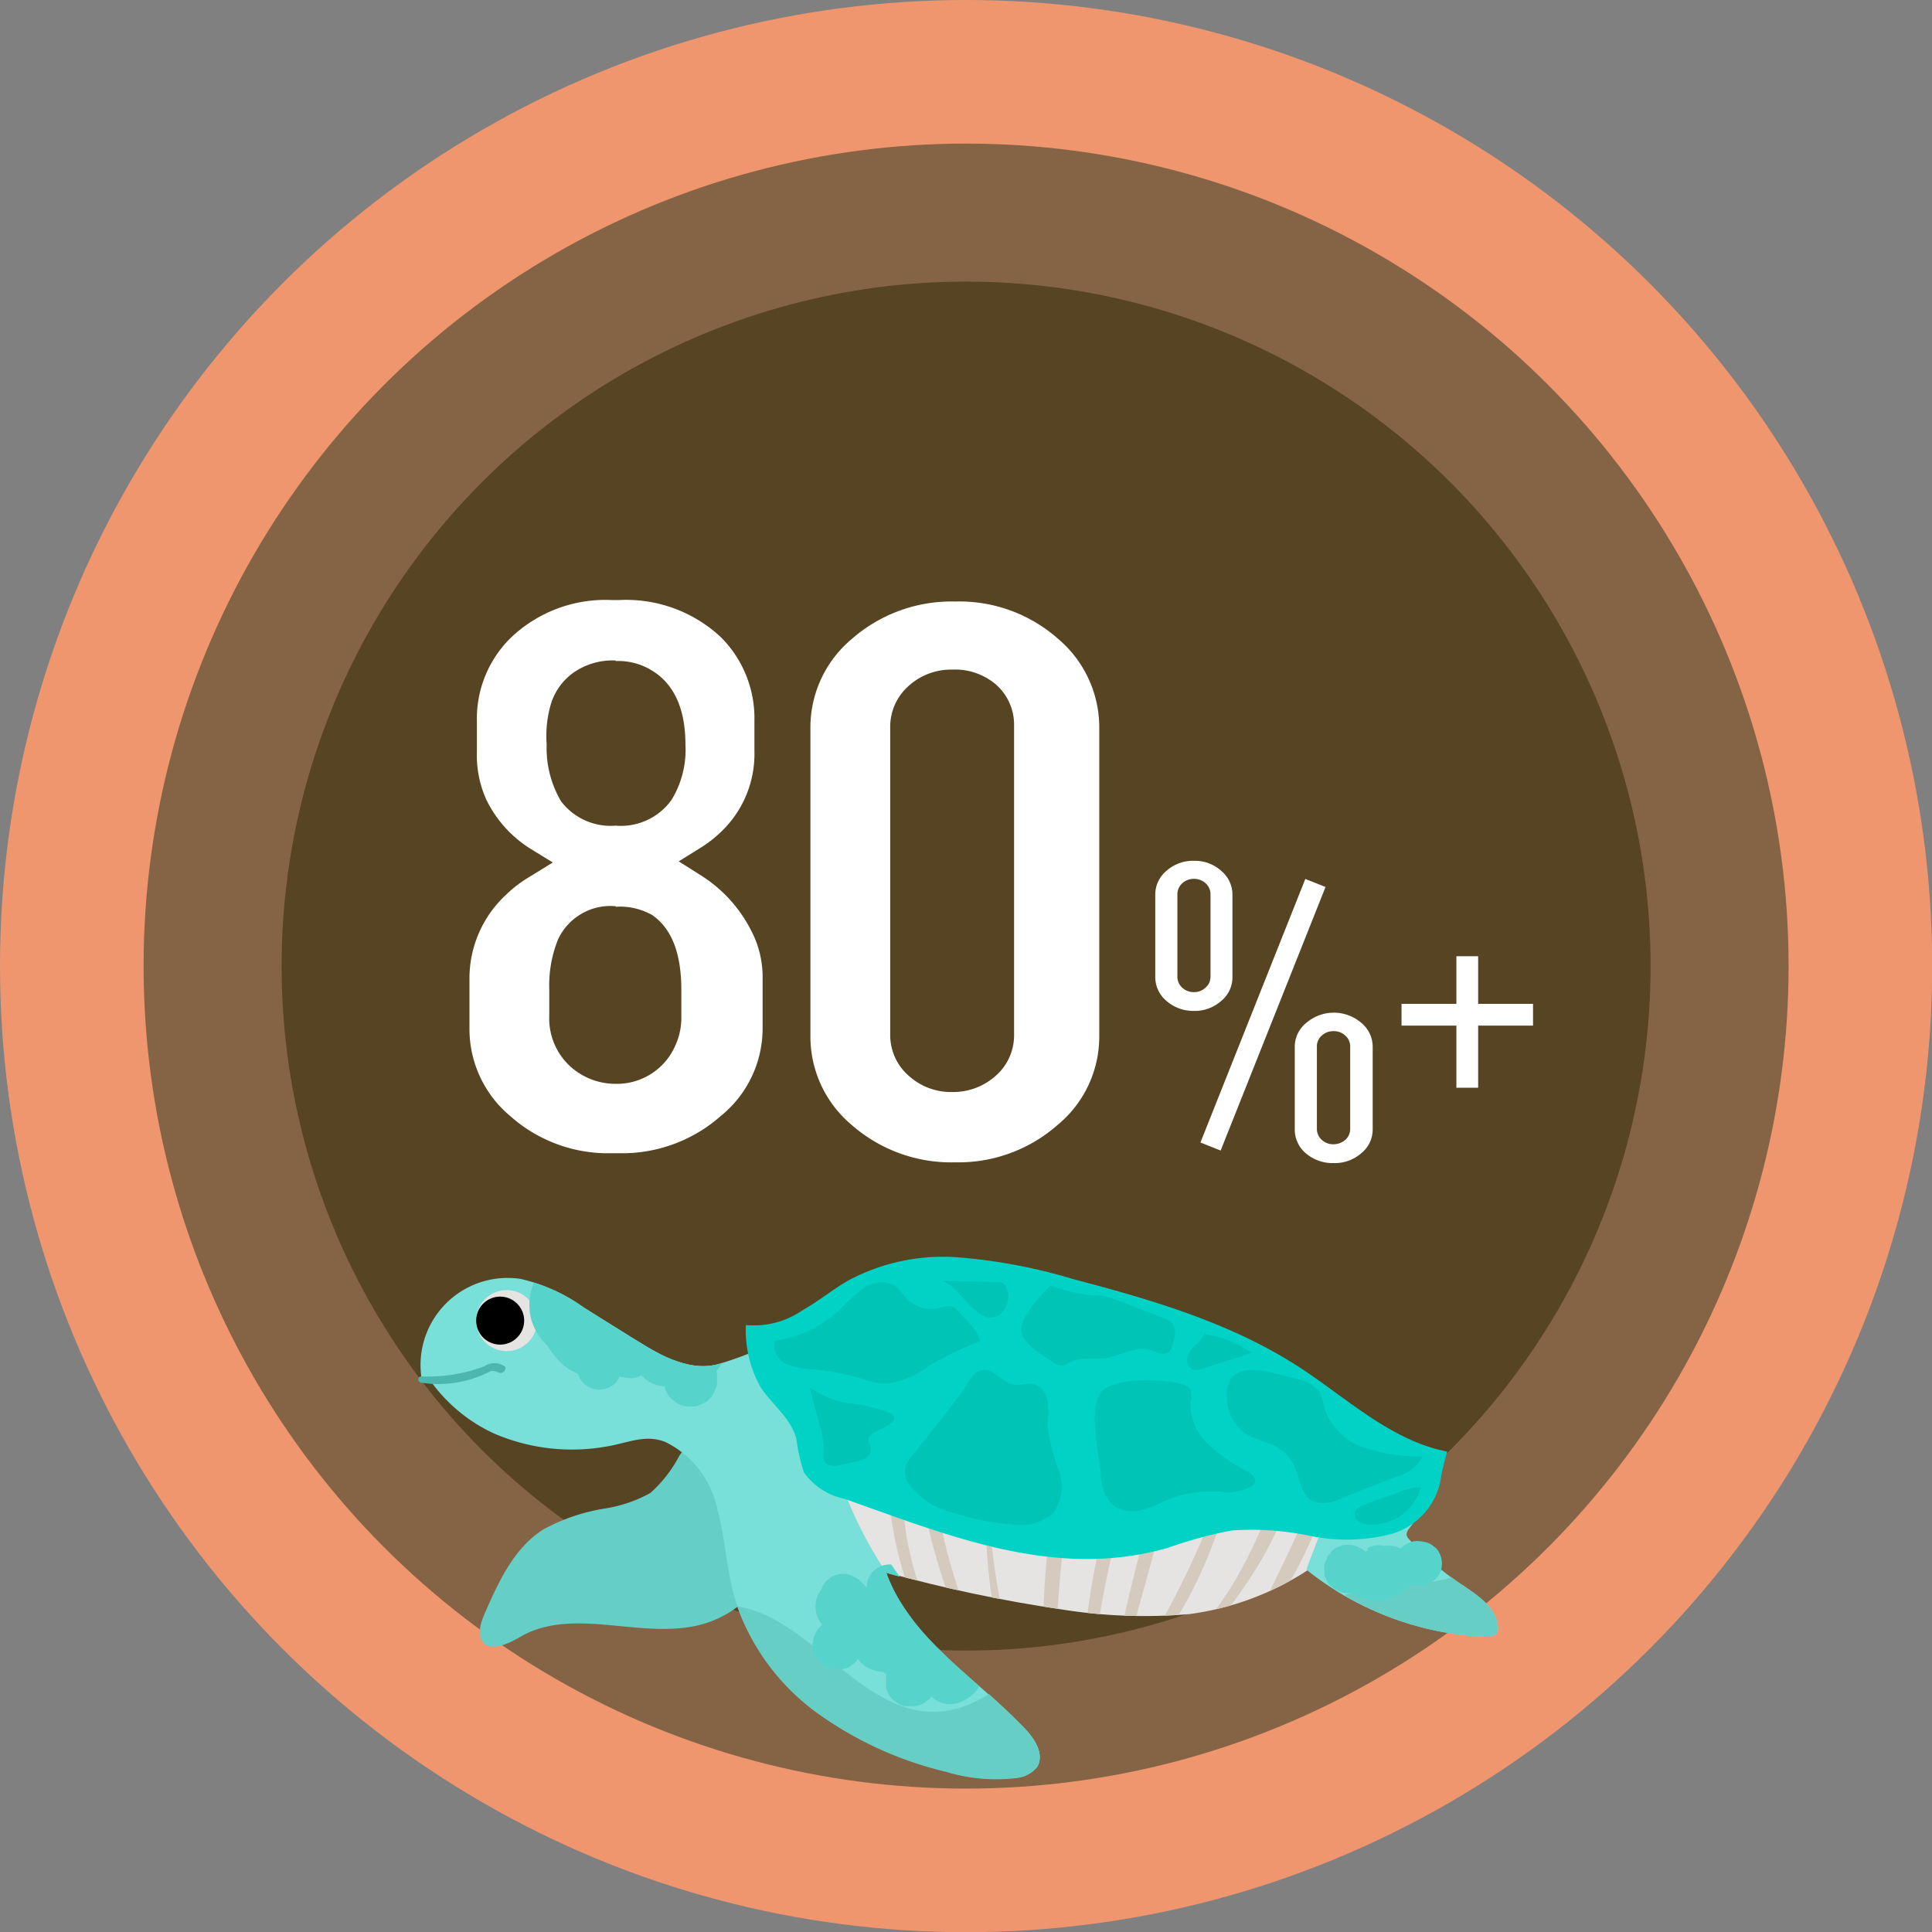 <svg xmlns="http://www.w3.org/2000/svg" xmlns:xlink="http://www.w3.org/1999/xlink" viewBox="0 0 103.87 103.87"><rect x="0" y="0" width="103.87" height="103.87" fill="#808080" stroke="none"/><defs><style>.cls-1{fill:none;}.cls-2{fill:#ef966f;}.cls-3{fill:#846445;}.cls-4{fill:#564423;}.cls-5{fill:#fff;}.cls-6{fill:#65cec6;}.cls-7{fill:#79dfd9;}.cls-8{clip-path:url(#clip-path);}.cls-9{fill:#e5e4e2;}.cls-10{fill:#d4cabd;}.cls-11{fill:#67cec6;}.cls-12{fill:#4bb7ae;}.cls-13{fill:#56d3ca;}.cls-14{clip-path:url(#clip-path-2);}.cls-15{fill:#00d3c6;}.cls-16{fill:#00c4b5;}</style><clipPath id="clip-path"><path class="cls-1" d="M57.6,73.39c-4.64-.71-9.07-.9-13.67-1.36a22.07,22.07,0,0,0,3.71,12.5,76.71,76.71,0,0,0,9.45,2,28.07,28.07,0,0,0,6.85.25,15.34,15.34,0,0,0,6.38-2.37,29,29,0,0,0,2.58-7.67A86.33,86.33,0,0,0,57.6,73.39Z"/></clipPath><clipPath id="clip-path-2"><path class="cls-1" d="M42.18,71.85a16.82,16.82,0,0,1-3.44,1.45c-1.55.51-3.17-.39-4.55-1.25l-2.78-1.74A9.46,9.46,0,0,0,28,68.76a4.68,4.68,0,0,0-5.31,5.49c.15,0,.3,0,.46,0a8.65,8.65,0,0,0,3.39,2.81,10.58,10.58,0,0,0,6,.72c1.18-.18,2.1-.69,3.22-.26a5.18,5.18,0,0,1,2.81,3.64c.42,1.53.48,3.15.91,4.68a12.08,12.08,0,0,0,4.4,6.19,19.61,19.61,0,0,0,7,3.21,9.27,9.27,0,0,0,3.73.34A1.64,1.64,0,0,0,55.76,95c.41-.68-.13-1.52-.68-2.09-2.61-2.71-6.15-4.81-7.43-8.35l.72.2A23.41,23.41,0,0,1,43.93,72Z"/></clipPath></defs><g id="Layer_2" data-name="Layer 2"><g id="Layer_2-2" data-name="Layer 2"><circle class="cls-2" cx="51.94" cy="51.94" r="51.94"/><circle class="cls-3" cx="51.94" cy="51.94" r="44.22"/><circle class="cls-4" cx="51.94" cy="51.94" r="36.8"/><path class="cls-5" d="M64.19,54.35a2.19,2.19,0,0,1-1.48-.54,1.67,1.67,0,0,1-.6-1.28V48.1a1.66,1.66,0,0,1,.6-1.28,2.14,2.14,0,0,1,1.48-.54,2.11,2.11,0,0,1,1.48.55,1.66,1.66,0,0,1,.59,1.27v4.43a1.64,1.64,0,0,1-.6,1.28A2.14,2.14,0,0,1,64.19,54.35Zm0-7.1a.9.9,0,0,0-.63.24.79.79,0,0,0-.26.59v4.43a.79.79,0,0,0,.26.59.9.9,0,0,0,.63.24.88.88,0,0,0,.62-.24.76.76,0,0,0,.27-.59V48.08a.8.8,0,0,0-.27-.6A.93.93,0,0,0,64.15,47.25Z"/><rect class="cls-5" x="67.32" y="46.93" width="1.17" height="15.25" transform="translate(24.98 -21.24) rotate(21.7)"/><path class="cls-5" d="M71.69,62.53A2.19,2.19,0,0,1,70.2,62a1.67,1.67,0,0,1-.59-1.28V56.29a1.64,1.64,0,0,1,.6-1.28,2.27,2.27,0,0,1,3,0,1.67,1.67,0,0,1,.59,1.28v4.42a1.64,1.64,0,0,1-.6,1.28A2.15,2.15,0,0,1,71.69,62.53Zm0-7.09a.87.87,0,0,0-.62.23.76.76,0,0,0-.27.59v4.43a.78.78,0,0,0,.27.6.91.91,0,0,0,.62.23,1,1,0,0,0,.63-.23.78.78,0,0,0,.27-.6V56.26a.76.76,0,0,0-.27-.59A.91.91,0,0,0,71.64,55.44Z"/><rect class="cls-5" x="78.3" y="51.41" width="1.17" height="7.07"/><rect class="cls-5" x="78.3" y="51.02" width="1.17" height="7.07" transform="translate(133.44 -24.33) rotate(90)"/><path class="cls-5" d="M51.35,62.49a8.11,8.11,0,0,1-5.55-2,6.2,6.2,0,0,1-2.23-4.77V39.14a6.2,6.2,0,0,1,2.24-4.8,8.13,8.13,0,0,1,5.54-2,8,8,0,0,1,5.53,2,6.24,6.24,0,0,1,2.22,4.79V55.7a6.16,6.16,0,0,1-2.24,4.78A8.07,8.07,0,0,1,51.35,62.49ZM51.19,36a3.39,3.39,0,0,0-2.33.87,2.92,2.92,0,0,0-1,2.22V55.63a2.9,2.9,0,0,0,1,2.21,3.37,3.37,0,0,0,2.33.87,3.43,3.43,0,0,0,2.33-.86,2.89,2.89,0,0,0,1-2.22V39a2.87,2.87,0,0,0-1-2.22A3.39,3.39,0,0,0,51.19,36Z"/><path class="cls-5" d="M32.88,62a7.89,7.89,0,0,1-5.45-2,6.09,6.09,0,0,1-2.19-4.69V52.6a6.12,6.12,0,0,1,1.93-4.46,6.81,6.81,0,0,1,1.3-1l1.25-.77-1.25-.77A6.42,6.42,0,0,1,26.15,43a5.79,5.79,0,0,1-.51-2.6V38.8a6.09,6.09,0,0,1,1.8-4.49,7.35,7.35,0,0,1,5.44-2.05h.41a7.46,7.46,0,0,1,5.47,2,6.16,6.16,0,0,1,1.8,4.5v1.62a5.78,5.78,0,0,1-1.75,4.3,6.58,6.58,0,0,1-1.1.87l-1.22.76,1.22.77A7.52,7.52,0,0,1,40.37,50,5.38,5.38,0,0,1,41,52.6v2.73A6.06,6.06,0,0,1,38.75,60a8,8,0,0,1-5.46,2Zm.22-13.28A3.11,3.11,0,0,0,30,50.51a6.62,6.62,0,0,0-.47,2.69v1.43a3.49,3.49,0,0,0,1.17,2.74,3.64,3.64,0,0,0,2.34.9h.08a3.42,3.42,0,0,0,3.16-2,3.57,3.57,0,0,0,.35-1.61V53.2c0-1.94-.52-3.28-1.56-4A3.53,3.53,0,0,0,33.1,48.75Zm0-13.21a3.67,3.67,0,0,0-2.36.72,3.26,3.26,0,0,0-1.1,1.55,6.07,6.07,0,0,0-.25,2.24,5.64,5.64,0,0,0,.78,3.07,3.36,3.36,0,0,0,2.93,1.3,3.35,3.35,0,0,0,3-1.38,5.15,5.15,0,0,0,.75-3c0-2.25-.86-3.68-2.44-4.27A3.48,3.48,0,0,0,33.1,35.54Z"/><path class="cls-6" d="M32.53,81.1a10.32,10.32,0,0,0-3.29,1.11c-1.61,1-2.44,2.84-3.2,4.58-.22.51-.42,1.19,0,1.58s1.31,0,1.92-.36c2.83-1.66,6.49.15,9.66-.65a5.61,5.61,0,0,0,3.53-2.7,5.47,5.47,0,0,0-2.15-7,1.75,1.75,0,0,0-1.58-.2,2.4,2.4,0,0,0-.9.81,7,7,0,0,1-1.56,2A7.41,7.41,0,0,1,32.53,81.1Z"/><path class="cls-7" d="M42.18,71.85a16.82,16.82,0,0,1-3.44,1.45c-1.55.51-3.17-.39-4.55-1.25l-2.78-1.74A9.46,9.46,0,0,0,28,68.76a4.68,4.68,0,0,0-5.31,5.49c.15,0,.3,0,.46,0a8.65,8.65,0,0,0,3.39,2.81,10.58,10.58,0,0,0,6,.72c1.18-.18,2.1-.69,3.22-.26a5.18,5.18,0,0,1,2.81,3.64c.42,1.53.48,3.15.91,4.68a12.08,12.08,0,0,0,4.4,6.19,19.61,19.61,0,0,0,7,3.21,9.27,9.27,0,0,0,3.73.34A1.64,1.64,0,0,0,55.76,95c.41-.68-.13-1.52-.68-2.09-2.61-2.71-6.15-4.81-7.43-8.35l.72.2A23.41,23.41,0,0,1,43.93,72Z"/><g class="cls-8"><path class="cls-9" d="M57.6,73.39c-4.64-.71-9.07-.9-13.67-1.36a22.07,22.07,0,0,0,3.71,12.5,76.71,76.71,0,0,0,9.45,2,28.07,28.07,0,0,0,6.85.25,15.34,15.34,0,0,0,6.38-2.37,29,29,0,0,0,2.58-7.67A86.33,86.33,0,0,0,57.6,73.39Z"/><path class="cls-10" d="M52.24,87.36c-2.3-5.54-2.59-10.84-2.29-16.74a.19.19,0,0,0-.37-.05c-1.22,5.62-.07,11.71,2.09,17,.15.34.71.19.57-.16Z"/><path class="cls-10" d="M53.82,86.36a43.27,43.27,0,0,1-.74-6.22,0,0,0,1,0-.07,0,31.93,31.93,0,0,0,.4,6.33c0,.27.46.16.41-.11Z"/><path class="cls-10" d="M56.73,89.06a81.51,81.51,0,0,1,1.63-13.57.21.21,0,0,0-.41-.11A42.46,42.46,0,0,0,56.1,89.06a.32.32,0,0,0,.63,0Z"/><path class="cls-10" d="M58.92,88.17c.56-4.11,1.74-8,2.65-12,0-.18-.24-.32-.32-.13a45.93,45.93,0,0,0-2.94,12c-.06.4.55.57.61.17Z"/><path class="cls-10" d="M60.78,88.07c.83-3.22,1.89-6.47,2.4-9.75a.19.19,0,0,0-.36-.1,100.22,100.22,0,0,0-2.6,9.69.29.29,0,0,0,.56.16Z"/><path class="cls-10" d="M62.62,88a23.54,23.54,0,0,0,3.65-8.76.13.13,0,0,0-.25-.07,50.57,50.57,0,0,1-3.87,8.55c-.18.3.28.57.47.28Z"/><path class="cls-10" d="M65.49,87.2c2-2.49,4-5.66,4.29-8.93,0-.24-.31-.24-.39,0-1.25,3.08-2.2,5.93-4.28,8.6-.21.27.16.65.38.38Z"/><path class="cls-10" d="M68.52,86.35A22.57,22.57,0,0,0,72,77.92c0-.17-.22-.32-.3-.13A85.85,85.85,0,0,1,68,86.06a.28.28,0,0,0,.49.29Z"/><path class="cls-10" d="M49.76,86.15c-1.53-3.72-1.43-7.1-.92-11,0-.23-.3-.24-.37-.05-1.3,3.56-.67,7.77.72,11.21.14.35.71.19.57-.16Z"/></g><path class="cls-7" d="M80.53,87.42c-.09-1-1.12-1.68-2-2.26a15,15,0,0,1-2.76-2.39.46.46,0,0,1-.15-.26.54.54,0,0,1,.14-.33A6.53,6.53,0,0,0,77.08,79c.12-.92-1.08-1.07-2-1.42s-1.48-.58-2.23-.84c-.61,2.77-2.74,7.77-2.6,7.66A16.44,16.44,0,0,0,79.91,88a.65.65,0,0,0,.56-.18A.59.59,0,0,0,80.53,87.42Z"/><path class="cls-9" d="M28.88,71a1.64,1.64,0,1,1-1.64-1.64A1.64,1.64,0,0,1,28.88,71Z"/><path d="M28.18,71a1.29,1.29,0,1,1-1.29-1.29A1.29,1.29,0,0,1,28.18,71Z"/><path class="cls-11" d="M53.17,91.08c-5.72,3.58-8.81-4-13.54-4.72a12.15,12.15,0,0,0,4.24,5.69,19.61,19.61,0,0,0,7,3.21,9.27,9.27,0,0,0,3.73.34A1.64,1.64,0,0,0,55.76,95c.41-.68-.13-1.52-.68-2.09S53.83,91.67,53.17,91.08Z"/><path class="cls-11" d="M78.55,85.16c-.17-.11-.33-.23-.49-.35-1.7.47-3.94.43-5.78.94A15.94,15.94,0,0,0,79.91,88a.65.65,0,0,0,.56-.18.59.59,0,0,0,.06-.35C80.44,86.39,79.41,85.74,78.55,85.16Z"/><path class="cls-12" d="M22.65,74.34a6.06,6.06,0,0,0,3.74-.63c.17-.1.05-.41-.15-.33a8.64,8.64,0,0,1-3.59.62c-.22,0-.2.31,0,.34Z"/><path class="cls-12" d="M26.26,73.72a.92.92,0,0,1,.33,0c.11,0,.2.08.31.1s.4-.21.22-.37a1,1,0,0,0-.95-.07.18.18,0,0,0,.09.35Z"/><path class="cls-13" d="M73.53,83.35l-.51.33a1.24,1.24,0,0,0,.3,2.26,2.45,2.45,0,0,0,2.09-.31A1.43,1.43,0,0,0,76,84.14a1.48,1.48,0,0,0-.37-.64,1.35,1.35,0,0,0-1-.4A1.26,1.26,0,0,0,73.4,84,1.28,1.28,0,0,0,74,85.43l-.15-.11-.33-.56,0,0,0-.34v0l0-.34a.84.84,0,0,1,.54-.63h0l-.23,0,.33,0a1.27,1.27,0,0,1-.39,0l.33,0-.16,0,.3,2.25.49-.36a1.32,1.32,0,0,0,.56-.73,1.28,1.28,0,0,0-.12-.94,1.24,1.24,0,0,0-1.67-.43Z"/><path class="cls-13" d="M76.27,82.85a1.16,1.16,0,0,0-.7.19,1.35,1.35,0,0,0-.59.78,1.18,1.18,0,0,0,0,.59.87.87,0,0,0,.2.38.84.84,0,0,0,.31.28,1.09,1.09,0,0,0,.56.15l.31,0a1.17,1.17,0,0,0,.83-.34,1.1,1.1,0,0,0,.3-.52,1.3,1.3,0,0,0-.12-.9.8.8,0,0,0-.3-.33.9.9,0,0,0-.4-.21,1.09,1.09,0,0,0-.62,0l-.3.1,1.36.77h0l0,.29V84l0,.29s0,0,0,0l-.11.26a.43.43,0,0,1,0-.07l-.17.22,0,0-.21.16.05,0-.25.11,0,0a1,1,0,0,0,.61-.47l.11-.25a.81.81,0,0,0,0-.41.48.48,0,0,0-.07-.26.72.72,0,0,0-.21-.33L76.79,83a1,1,0,0,0-.52-.14Z"/><path class="cls-13" d="M73.08,83.21l0,0a1.18,1.18,0,0,0-.61-.16,1.22,1.22,0,0,0-.62.16l0,0a.87.87,0,0,0-.37.34.66.66,0,0,0-.17.29.94.94,0,0,0-.11.5l0,.35.14.31a.91.91,0,0,0,.33.37.72.72,0,0,0,.29.17,1,1,0,0,0,.51.11l.35,0,.31-.13a1.1,1.1,0,0,0,.37-.34.66.66,0,0,0,.17-.29,1,1,0,0,0,.11-.51l0-.35-.13-.31a1.25,1.25,0,0,0-.47-.47Z"/><g class="cls-14"><path class="cls-13" d="M30.3,67.54a2.32,2.32,0,0,0-1.65,1.56,3.07,3.07,0,0,0-.11,1.75,3.12,3.12,0,0,0,1.36,1.86l.21.14a1.72,1.72,0,0,1-.81-1c-.09.29.36.83.55,1.08a2.84,2.84,0,0,0,3.08,1A3,3,0,0,0,35,71a4.12,4.12,0,0,0-2.85-3.76,2.4,2.4,0,0,0-2.89,1.64,3.14,3.14,0,0,0,.22,2.42,4,4,0,0,0,.24.46c.28.45-.15-.58,0-.11l-.09-.72v.14l.1-.72,0,.1.7-1.19c-.18.2-.08.13.31-.21L32,68.66h-.1l1.33.36c.36.31.47.39.32.25a2.59,2.59,0,0,0-.55-.44,3.19,3.19,0,0,0-.75-.34,5.82,5.82,0,0,0-.82-.13c-.2,0-.56-.14.14,0-.48-.11.49.25.66.49s.25.6.14.23a3.08,3.08,0,0,0-.68-1.19,1.44,1.44,0,0,0-1.41-.37Z"/><path class="cls-13" d="M33.16,71.32a1.52,1.52,0,0,0-.54.53,1.25,1.25,0,0,0-.18.41,1.29,1.29,0,0,0,0,.4v0l0,.35a1.25,1.25,0,0,0,.27.54,1,1,0,0,0,.38.34,1.36,1.36,0,0,0,.33.14,2.57,2.57,0,0,0,.4.06,1.17,1.17,0,0,0,.45-.06,1.41,1.41,0,0,0,.53-.28,1.31,1.31,0,0,0,.4-.44,1,1,0,0,0,.16-.49.92.92,0,0,0,0-.52L35.2,72a.87.87,0,0,0-.34-.37.61.61,0,0,0-.29-.17.94.94,0,0,0-.5-.11l-.35,0a1.42,1.42,0,0,0-.58.34s0,0,0,0l.27-.21-.06,0,.32-.13-.07,0,.36-.05h-.07l.35.05-.06,0,.32.13h0l.47.48v0l.13.32s0,0,0,0l0,.36v-.06L35,73s0,0,0,0l-.13.32a.17.17,0,0,1,0-.05l-.21.28,0,0-.27.21,0,0-.33.13h0a1.4,1.4,0,0,0,.6-.35l.21-.28a1.37,1.37,0,0,0,.19-.68,1.18,1.18,0,0,0-.12-.53,1,1,0,0,0-.28-.43,1.06,1.06,0,0,0-.44-.29,1,1,0,0,0-.52-.11,1.37,1.37,0,0,0-.69.18Z"/><path class="cls-13" d="M34.56,71.47a1.8,1.8,0,0,0,.77,3A2.06,2.06,0,0,0,37.21,74a.65.65,0,0,0,.16-.13c0,.07-.28.18-.09.08a.94.94,0,0,1-.59.11c-.08,0-.46-.19-.27,0l1.32-3.12a6.51,6.51,0,0,0-2.05-.32,1.82,1.82,0,0,0-1.79,2.07,1.74,1.74,0,0,0,.68,1.19,2,2,0,0,0,1.59.33c-.22,0-.26,0,0,0h.6c.44,0-.37-.07.07,0a1.74,1.74,0,0,0,2-1,1.71,1.71,0,0,0-.7-2.13,2.47,2.47,0,0,0-2.36,0,2.22,2.22,0,0,0-.82.76,1.74,1.74,0,0,0-.14.27l0,.09c.88-.89,1.47-.6,1.76.87a1.27,1.27,0,0,0-2-1.54Z"/><path class="cls-13" d="M37.15,75.62a1,1,0,0,0,.54-.12,1,1,0,0,0,.45-.29,1.09,1.09,0,0,0,.29-.45,1,1,0,0,0,.12-.54l0-.38a1.39,1.39,0,0,0-.36-.62L37.86,73a1.48,1.48,0,0,0-.71-.19,1,1,0,0,0-.55.12,1.2,1.2,0,0,0-.45.29,1.06,1.06,0,0,0-.29.46,1,1,0,0,0-.12.54l0,.37a1.43,1.43,0,0,0,.36.62l.29.22a1.35,1.35,0,0,0,.71.19Z"/><path class="cls-13" d="M31.89,72.15a1.67,1.67,0,0,0-.7.64,1.34,1.34,0,0,0,0,1.34,1.22,1.22,0,0,0,1.62.43,1.19,1.19,0,0,0,.57-1.35v.56l0-.16a1.08,1.08,0,0,0-.1-.79,1,1,0,0,0-1.42-.37l-.2.16a1,1,0,0,0-.27.45,1.14,1.14,0,0,0-.06.73l0-.28v0l0-.28v0l.1-.25a.05.05,0,0,1,0,0l.16-.21v0l.21-.17s0,0,0,0l.25-.1H32l.28,0h-.05l.28,0h0l.25.11,0,0,.21.17,0-.05.17.22v0l.1.26a.13.13,0,0,1,0-.06l0,.28v-.08l0,.28,0-.09-.11.26,0,0-.16.21A.23.23,0,0,1,33,74l-.22.16L33,74a1,1,0,0,0,.5-.64,1.08,1.08,0,0,0-1.58-1.22Z"/><path class="cls-13" d="M44.78,85.05a1.34,1.34,0,0,0-.93,1.33,1.52,1.52,0,0,0,.42,1.05,1.82,1.82,0,0,0,1.16.47,1.49,1.49,0,0,0,1.78-1.35,1.78,1.78,0,0,0-.6-1.17l-.23-.26a1.75,1.75,0,0,0-.73-.46,1.23,1.23,0,0,0-1.51,1.52,1.71,1.71,0,0,0,.4.67l.17.15c.13.12.27.23.39.35l-.2-.24,0,0-.16-.61v0l.36-.86,0,0,.24-.19,0,0,.29-.12-.28.07.32,0h-.3l.31,0-.17,0,.28.12s-.41-.2-.43-.17.43.3.31.16c.1.15.14.19.09.12s0,0,.06.14c0-.1,0,0,0,.12a.57.57,0,0,1-.07.29.85.85,0,0,0-.95-1.24Z"/><path class="cls-13" d="M47.18,86.89a1.46,1.46,0,0,0-1.23.7,1.48,1.48,0,0,0,0,1.28,1.65,1.65,0,0,0,.73.81,2.1,2.1,0,0,0,.78.21c.25,0,.14,0,0,0a6.13,6.13,0,0,0,.92.47,1.88,1.88,0,0,0,2.44-1.9,2.52,2.52,0,0,0-3.27-2.25,2,2,0,0,0-1.5,2.21c.22,1,1.35,1.36,2.25,1.36a1.49,1.49,0,0,0,1.46-1.45,1.74,1.74,0,0,0-.05-.39,1.48,1.48,0,0,0-1.41-1.06c.15,0,.14,0,0,0,.11.06.11,0,0,0l.67.89,0-.1-.14,1.14a.58.58,0,0,1-.4.31c.14,0,.16,0,0,0s-.1,0,.05,0a.29.29,0,0,1-.2-.05c-.1,0-.08,0,0,0a.47.47,0,0,1-.19-.18.64.64,0,0,1-.05-.49c-.3,1.32.66-1,1-.64a1.83,1.83,0,0,0-.57-.25,2.46,2.46,0,0,0-.6-.12h-.3l.51.33.17.63v-.09l-.17.62,0-.09-.74.57.13,0A1.22,1.22,0,0,0,48.38,88a1.2,1.2,0,0,0-1.2-1.06Z"/><path class="cls-13" d="M50.33,88.67c-.18.43-.39.86-.54,1.29a1.29,1.29,0,0,0,.33,1.28,1.37,1.37,0,0,0,1.28.34A2,2,0,0,0,52.83,89a1.32,1.32,0,0,0-.56-.73,1.21,1.21,0,0,0-1.79,1.37c0,.13,0,.08,0-.16,0,.13,0,.08,0-.16,0,.12,0,.07.07-.14a.93.93,0,0,1,0,.1c.14-.18.17-.22.09-.13l.12-.1c-.11.06-.06,0,.16-.06l-.11,0,.35,0h-.06l1.31,1.31c0-.37-.07-.75-.1-1.12a1.07,1.07,0,0,0-.76-1,1.06,1.06,0,0,0-1.17.47Z"/><path class="cls-13" d="M48.63,91.73h.07l.34,0a1,1,0,0,0,.49-.1.62.62,0,0,0,.28-.17,1,1,0,0,0,.33-.35l0-.06.14-.32a1,1,0,0,0,0-.55.69.69,0,0,0-.09-.34.75.75,0,0,0-.17-.3,1.16,1.16,0,0,0-.38-.35l-.33-.14-.36,0a1,1,0,0,0-.52.11.58.58,0,0,0-.3.18.64.64,0,0,0-.25.24,1,1,0,0,0-.24.46l0,.36,0,.37.14.32a.92.92,0,0,0,.35.38,1.09,1.09,0,0,0,.46.25Z"/><path class="cls-13" d="M46.73,85.11A1.34,1.34,0,0,0,46.94,87a2.49,2.49,0,0,0,2,.17,1.24,1.24,0,0,0,.73-1.79,2.79,2.79,0,0,0-1.53-1.23,1.24,1.24,0,0,0-1.5.85,1.26,1.26,0,0,0,.85,1.5c.23.09-.23-.14,0,0l.09.05-.11-.08a2.11,2.11,0,0,0,.15.15l-.1-.13.07.12.73-1.79a3.09,3.09,0,0,0-.77.28.91.91,0,0,0-.22.11c.42-.27,1.18.1,1.11.6a.92.92,0,0,0-.52-1,.91.91,0,0,0-1.11.36Z"/><path class="cls-13" d="M46.23,87.76l0-.05-.2-.26a1,1,0,0,0-.41-.26.62.62,0,0,0-.32-.09.89.89,0,0,0-.51,0H44.7l-.33.14a1,1,0,0,0-.38.35.64.64,0,0,0-.17.3.67.67,0,0,0-.1.34,1,1,0,0,0,0,.54l.14.33.21.27a1,1,0,0,0,.44.28.67.67,0,0,0,.34.09.55.55,0,0,0,.36,0,1,1,0,0,0,.51-.16l.27-.21.21-.27.14-.33a1,1,0,0,0,0-.54,1,1,0,0,0-.16-.51Z"/></g><path class="cls-15" d="M40.1,71.24a6.24,6.24,0,0,0,.81,3.37c.62.92,1.58,1.6,1.9,2.72a10,10,0,0,0,.41,1.82,3.48,3.48,0,0,0,2.15,1.42c5.67,2,11.4,4.4,17.47,2.63a22.81,22.81,0,0,1,3.4-.92,15.45,15.45,0,0,1,4.23.3,9.68,9.68,0,0,0,4.22-.08,3.74,3.74,0,0,0,2.76-2.92c.08-.59.22-1,.35-1.54-3-.58-5.35-2.84-7.92-4.52C66.22,71.14,62,69.9,57.74,68.78a29.52,29.52,0,0,0-6.09-1.17,10.78,10.78,0,0,0-6,1.21c-.87.49-1.64,1.14-2.5,1.62A4.62,4.62,0,0,1,40.1,71.24Z"/><path class="cls-16" d="M49,78.32a1.44,1.44,0,0,0-.34.6,1.18,1.18,0,0,0,.19.85,4,4,0,0,0,2.26,1.52,13.09,13.09,0,0,0,3.28.66,2.72,2.72,0,0,0,2.23-.59,2.46,2.46,0,0,0,.31-2.29,10.73,10.73,0,0,1-.6-2.34c0-.43.07-.87,0-1.3a1.13,1.13,0,0,0-.71-1c-.38-.11-.78.08-1.17,0-.56-.09-1-.84-1.58-.78s-.78.69-1.09,1.09C50.88,76,49.93,77.13,49,78.32Z"/><path class="cls-16" d="M59.18,79.22a2.48,2.48,0,0,0,.59,1.66,1.87,1.87,0,0,0,1.78.25c.6-.17,1.15-.5,1.75-.69a7,7,0,0,1,2.33-.24,2.62,2.62,0,0,0,1.67-.3.52.52,0,0,0,.17-.22c.08-.23-.17-.43-.38-.55A9.35,9.35,0,0,1,65,77.69a3,3,0,0,1-1-2.26,1.2,1.2,0,0,0,0-.73.84.84,0,0,0-.53-.31c-.92-.23-3.4-.36-4.2.37S59.07,78.13,59.18,79.22Z"/><path class="cls-16" d="M66,75.55a2.29,2.29,0,0,0,1.2,1.66c.43.23.92.31,1.35.54a2.25,2.25,0,0,1,1,1c.34.72.39,1.72,1.12,2a1.84,1.84,0,0,0,1.37-.17l3.1-1.22a2,2,0,0,0,1.33-1.05,10,10,0,0,1-3.13-.48,3.34,3.34,0,0,1-2.15-2.18,3.47,3.47,0,0,0-.22-.76,1.87,1.87,0,0,0-1.24-.75C68.21,73.75,65.58,72.8,66,75.55Z"/><path class="cls-16" d="M75.16,80.28a13.28,13.28,0,0,0-1.92.68.63.63,0,0,0-.39.3.45.45,0,0,0,.16.51,1,1,0,0,0,.54.19,2.75,2.75,0,0,0,2.85-2,3.13,3.13,0,0,0-1.65.5"/><path class="cls-16" d="M56.6,73.23a.86.86,0,0,0,.5.19,1.25,1.25,0,0,0,.41-.18c.6-.31,1.33-.12,2-.23s1.56-.67,2.32-.44c.29.09.6.29.88.18s.36-.45.41-.74a1,1,0,0,0-.14-.92,1,1,0,0,0-.36-.2l-2-.78a7.52,7.52,0,0,0-1.39-.45,8,8,0,0,1-2.74-.55c-.49.49-1.56,1.59-1.58,2.34S56,72.83,56.6,73.23Z"/><path class="cls-16" d="M64.8,71.6a1.85,1.85,0,0,1-.5.68,1.59,1.59,0,0,0-.46.7.57.57,0,0,0,.35.68.82.82,0,0,0,.41-.06l2.7-.86a5.61,5.61,0,0,0-2.48-1"/><path class="cls-16" d="M47,77a4.59,4.59,0,0,0,1-.56.26.26,0,0,0,.09-.17c0-.12-.1-.21-.2-.27a7.1,7.1,0,0,0-2.35-.56,5.28,5.28,0,0,1-2-.84c.17.67.34,1.34.52,2a4.9,4.9,0,0,1,.22,1.47,1,1,0,0,0,.05.51c.17.3.61.25.94.17.52-.14,1.34-.19,1.53-.64S46.33,77.46,47,77Z"/><path class="cls-16" d="M50,73.39a4.83,4.83,0,0,1-2.35,1,4.78,4.78,0,0,1-1.34-.28,12.86,12.86,0,0,0-2.59-.49,4,4,0,0,1-1.46-.3,1.1,1.1,0,0,1-.62-1.23,6.43,6.43,0,0,0,3.54-1.7,9,9,0,0,1,1.3-1.17,1.54,1.54,0,0,1,1.65-.07,5.25,5.25,0,0,1,.6.65,1.9,1.9,0,0,0,1.82.52,1.13,1.13,0,0,1,.72-.06.82.82,0,0,1,.27.25c.36.45,1.06,1,1.14,1.6A20.33,20.33,0,0,0,50,73.39Z"/><path class="cls-16" d="M50.66,68.85l3,.08a.51.51,0,0,1,.25.06c.7.53.09,2.1-.85,1.82S51.59,69.25,50.66,68.85Z"/></g></g></svg>